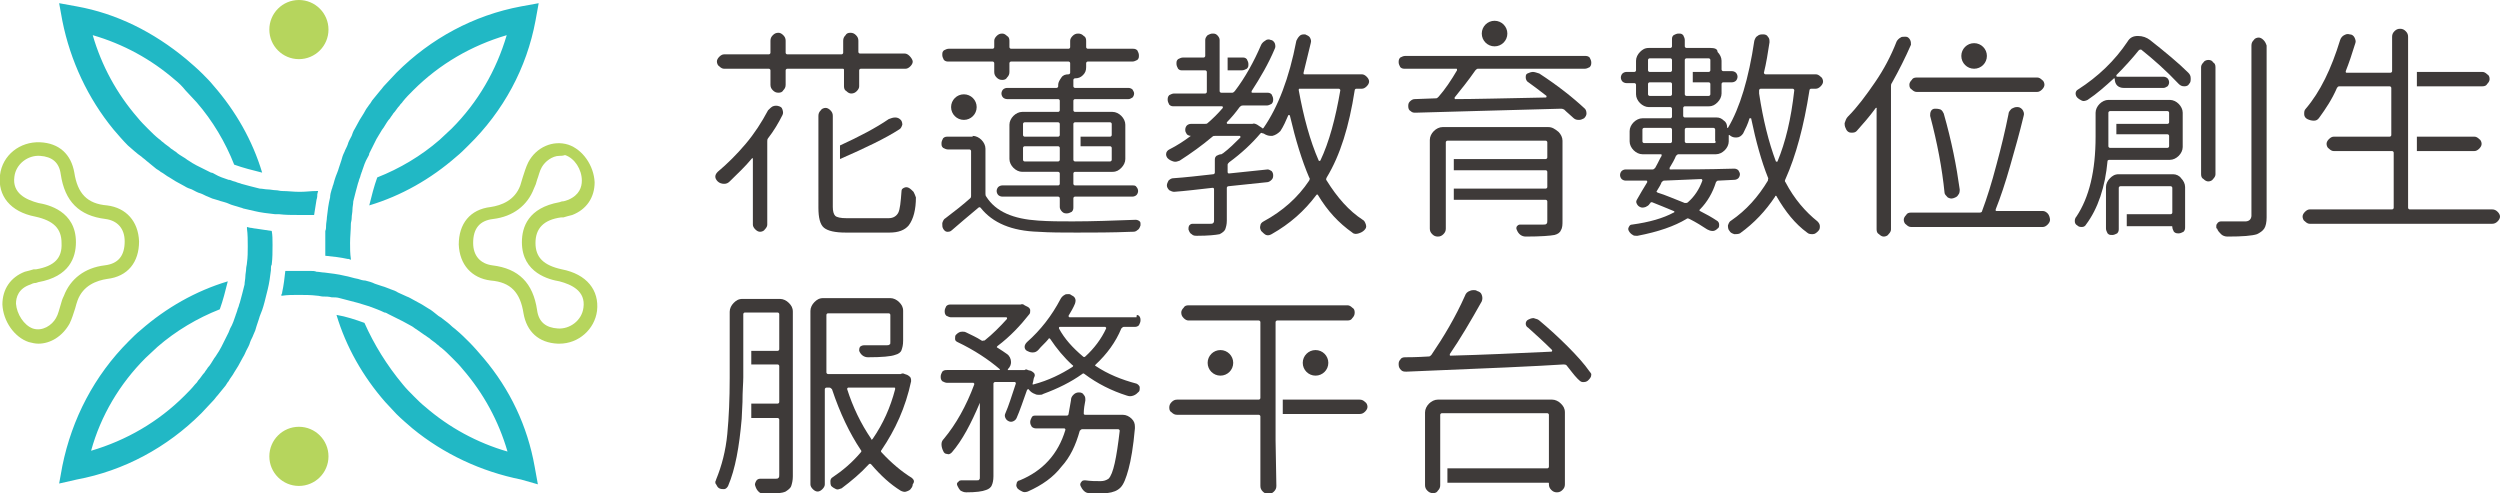 <?xml version="1.0" encoding="utf-8"?>
<!-- Generator: Adobe Illustrator 23.0.1, SVG Export Plug-In . SVG Version: 6.00 Build 0)  -->
<svg version="1.1" id="圖層_1" xmlns="http://www.w3.org/2000/svg" xmlns:xlink="http://www.w3.org/1999/xlink" x="0px" y="0px"
	 viewBox="0 0 312.8 61.7" style="enable-background:new 0 0 312.8 61.7;" xml:space="preserve">
<style type="text/css">
	.st0{fill:#FFFFFF;}
	.st1{fill:#3E3A39;}
	.st2{fill:none;stroke:#000000;stroke-width:3.044;stroke-miterlimit:10;}
	.st3{fill:#21B8C5;}
	.st4{fill:#B6D55D;}
	.st5{fill:#E5A960;}
	.st6{clip-path:url(#SVGID_2_);}
	.st7{clip-path:url(#SVGID_3_);}
	.st8{fill:#E6D505;}
	.st9{fill:#8DC43D;}
	.st10{fill:#FBFBEA;}
	.st11{fill:#8CC33D;}
	.st12{fill:#7EBF3C;}
	.st13{fill:#DAD009;}
	.st14{fill:#FFEE2E;}
	.st15{fill:#009F41;}
	.st16{fill:#29AC3B;}
	.st17{fill:#6EBA3C;}
	.st18{fill:#2CAD3B;}
	.st19{fill:#00774A;}
	.st20{fill:#36AE3B;}
	.st21{fill:#28AC3B;}
	.st22{fill:#DFD208;}
	.st23{fill:#32AD3B;}
	.st24{fill:#DBD108;}
	.st25{fill:#45B13B;}
	.st26{fill:#CFCD0A;}
	.st27{fill:#84C13C;}
	.st28{fill:#65B73B;}
	.st29{fill:#00A041;}
	.st30{fill:#35AE3B;}
	.st31{fill:#2FAD3B;}
	.st32{fill:#40B03B;}
	.st33{fill:#CCCB0A;}
	.st34{fill:#D9D009;}
	.st35{fill:#C4C80C;}
	.st36{fill:#E6D506;}
	.st37{fill:#C1C70E;}
	.st38{fill:#566667;}
	.st39{fill:#FBFBE9;}
	.st40{fill:#F08A58;}
	.st41{fill:#1FAB3C;}
	.st42{fill:#7FBF3C;}
	.st43{fill:#2C893A;}
	.st44{fill:#7BBE3C;}
	.st45{fill:#7ABE3C;}
	.st46{fill:#E1D308;}
	.st47{fill:#85C13D;}
	.st48{fill:#E3D307;}
	.st49{fill:#72BB3B;}
	.st50{fill:#30AD3B;}
	.st51{fill:#71BB3B;}
	.st52{clip-path:url(#SVGID_8_);}
	.st53{fill:#D7CF0A;}
	.st54{fill:#DED207;}
	.st55{fill:#72BB3C;}
	.st56{fill:#6BB93C;}
	.st57{fill:#2EAD3B;}
	.st58{fill:#7FBF3E;}
	.st59{fill:#D5CF07;}
	.st60{fill:#E7D505;}
	.st61{fill:#D5CE09;}
	.st62{fill:#BDC60D;}
	.st63{fill:#8BC33D;}
	.st64{clip-path:url(#SVGID_9_);}
	.st65{fill:#82C03D;}
	.st66{clip-path:url(#SVGID_11_);}
	.st67{fill:#F6BDC0;}
	.st68{fill:#008E43;}
	.st69{fill:#F08958;}
	.st70{fill:#FAFBE8;}
	.st71{fill:#BAD8C0;}
	.st72{fill:#FBFCEA;}
	.st73{fill:#009142;}
	.st74{fill:#FFFCDB;}
	.st75{fill:#72C6F0;}
	.st76{fill:#F6BEBB;}
	.st77{fill:#FFDA00;}
	.st78{fill:#00A040;}
	.st79{fill:#00A042;}
	.st80{fill:#F4BE00;}
	.st81{fill:#7F862A;}
	.st82{fill:#7F872A;}
	.st83{fill:#7F872B;}
	.st84{fill:#80872A;}
	.st85{fill:#F08C5A;}
	.st86{fill:#F08B5A;}
	.st87{fill:#F08B59;}
	.st88{fill:#F08C5B;}
	.st89{fill:#F18D5C;}
	.st90{fill:#00A043;}
	.st91{fill:#80872B;}
	.st92{fill:#00814C;}
	.st93{fill:#6BC8F2;}
	.st94{clip-path:url(#SVGID_12_);}
	.st95{clip-path:url(#SVGID_14_);}
	.st96{fill:#00A33E;}
	.st97{fill:#00AA7B;}
	.st98{fill:#EF8454;}
	.st99{fill:#FFFEEE;}
	.st100{fill:#FFEB27;}
	.st101{fill:#4F5F64;}
	.st102{fill:#FFD900;}
	.st103{fill:#F6BCB8;}
	.st104{opacity:0.74;clip-path:url(#SVGID_2_);}
	.st105{fill:#5F4942;}
	.st106{fill:#F6AC19;}
	.st107{fill:#E46006;}
	.st108{fill:none;stroke:#FFDA00;stroke-width:1.475;stroke-linecap:round;stroke-linejoin:round;stroke-miterlimit:10;}
	.st109{fill:none;stroke:#000000;stroke-width:2.301;stroke-miterlimit:10;}
	.st110{fill:none;stroke:#B6D55D;stroke-width:1.306;stroke-miterlimit:10;}
	.st111{fill:#00AA52;}
</style>
<g>
	<g>
		<g>
			<g>
				<g>
					<path class="st1" d="M142.5,39.5c0.2,0.2,0.2,0.4,0.2,0.6c0,0.2-0.1,0.4-0.2,0.6c-0.2,0.2-0.4,0.2-0.6,0.2h-1.3
						c-0.1,0-0.2,0.1-0.3,0.2c-0.7,1.7-1.8,3.2-3.2,4.5c-0.1,0.1-0.1,0.2,0,0.2c1.5,1,3.2,1.7,5.1,2.2c0.2,0.1,0.3,0.2,0.4,0.4
						c0,0.1,0,0.1,0,0.2c0,0.1,0,0.3-0.1,0.4c-0.2,0.2-0.4,0.4-0.7,0.5c-0.3,0.1-0.5,0.1-0.8,0c-1.9-0.6-3.7-1.5-5.3-2.7
						c-0.1-0.1-0.2-0.1-0.3,0c-1.4,1-3,1.8-4.9,2.5c-0.1,0.1-0.3,0.1-0.5,0.1c-0.2,0-0.3,0-0.5-0.1c-0.3-0.1-0.6-0.3-0.8-0.6
						c0,0,0,0-0.1,0c0,0,0,0-0.1,0.1c-0.5,1.4-0.9,2.6-1.3,3.5c-0.1,0.2-0.2,0.3-0.4,0.4c-0.2,0.1-0.4,0.1-0.6,0
						c-0.2-0.1-0.3-0.2-0.4-0.4s-0.1-0.4,0-0.6c0.4-0.9,0.8-2.2,1.3-3.7c0-0.1,0-0.1,0-0.1c0,0-0.1-0.1-0.1-0.1h-2.5
						c-0.1,0-0.2,0.1-0.2,0.2v11.6c0,0.5-0.1,0.9-0.2,1.1c-0.1,0.3-0.4,0.5-0.7,0.6c-0.5,0.2-1.3,0.3-2.5,0.3
						c-0.3,0-0.5-0.1-0.7-0.2c-0.2-0.2-0.3-0.4-0.4-0.6c-0.1-0.2-0.1-0.4,0.1-0.5c0.1-0.2,0.3-0.2,0.5-0.2c0.3,0,0.6,0,0.8,0
						c0.5,0,0.8,0,1,0c0.2,0,0.3,0,0.3-0.1c0.1,0,0.1-0.1,0.1-0.3v-9.3c0,0,0,0,0,0s0,0,0,0c-1.1,2.6-2.2,4.7-3.5,6.2
						c-0.2,0.2-0.4,0.3-0.6,0.2c-0.2,0-0.4-0.1-0.5-0.4c-0.1-0.2-0.2-0.5-0.2-0.8c0-0.3,0.1-0.5,0.3-0.7c1.5-1.8,2.8-4.1,3.8-6.8
						c0-0.1,0-0.1,0-0.1c0,0-0.1-0.1-0.1-0.1h-3.3c-0.2,0-0.4-0.1-0.6-0.2c-0.2-0.2-0.2-0.4-0.2-0.6c0-0.2,0.1-0.4,0.2-0.6
						c0.2-0.2,0.4-0.2,0.6-0.2h6.5c0,0,0.1,0,0.1,0s0-0.1,0-0.1c-1.4-1.2-3.2-2.4-5.3-3.4c-0.2-0.1-0.3-0.2-0.3-0.4
						c0-0.2,0-0.4,0.1-0.5c0.3-0.3,0.5-0.4,0.8-0.4c0.2,0,0.3,0,0.5,0.1c0.6,0.3,1.3,0.6,1.9,1c0.1,0.1,0.2,0,0.4,0
						c1-0.8,1.9-1.7,2.8-2.7c0,0,0,0,0-0.1c0,0,0-0.1-0.1-0.1H119c-0.2,0-0.4-0.1-0.6-0.2c-0.2-0.2-0.2-0.4-0.2-0.6
						c0-0.2,0.1-0.4,0.2-0.6c0.2-0.2,0.4-0.2,0.6-0.2h8.6c0,0,0.1,0,0.1,0c0.2-0.1,0.4,0,0.5,0.1l0.4,0.2c0.2,0.1,0.3,0.3,0.3,0.4
						c0,0.2,0,0.4-0.1,0.5c-1.1,1.4-2.4,2.8-4,4c-0.1,0.1-0.1,0.2,0,0.2c0.5,0.3,0.9,0.6,1.2,0.8c0.3,0.2,0.5,0.6,0.5,1
						c0,0.3-0.1,0.6-0.4,0.9c0,0,0,0,0,0.1c0,0,0,0,0,0h2c0,0,0,0,0.1,0c0.1-0.1,0.3-0.1,0.4,0l0.4,0.1c0.2,0.1,0.3,0.2,0.4,0.3
						c0.1,0.2,0.1,0.3,0,0.5c-0.1,0.2-0.1,0.5-0.2,0.8c0,0,0,0.1,0,0.1s0.1,0,0.1,0c1.9-0.5,3.5-1.3,4.9-2.2c0.1-0.1,0.1-0.2,0-0.2
						c-1.1-1-2-2.1-2.8-3.3c-0.1-0.1-0.2-0.1-0.2,0c-0.4,0.5-0.9,0.9-1.3,1.4c-0.2,0.2-0.4,0.3-0.7,0.3c-0.3,0-0.5-0.1-0.7-0.2
						c-0.2-0.1-0.3-0.3-0.3-0.5c0-0.2,0.1-0.4,0.3-0.6c1.7-1.5,3.1-3.3,4.2-5.4c0.1-0.2,0.3-0.4,0.5-0.5c0.1-0.1,0.3-0.1,0.5-0.1
						c0.1,0,0.2,0,0.3,0.1c0.2,0.1,0.4,0.2,0.5,0.4c0.1,0.2,0.1,0.4,0,0.7c-0.2,0.5-0.5,1-0.8,1.5c0,0,0,0.1,0,0.1s0.1,0.1,0.1,0.1
						h8.4C142.2,39.3,142.3,39.4,142.5,39.5z M135.6,51.7c0,0.1,0,0.2,0.2,0.2h4.7c0.4,0,0.8,0.2,1.1,0.5c0.3,0.3,0.4,0.6,0.4,1
						c0,0.1,0,0.1,0,0.2c-0.2,2.3-0.5,4-0.8,5.1c-0.3,1.1-0.6,1.9-1,2.3c-0.4,0.4-0.9,0.6-1.7,0.7c-0.3,0-0.7,0-1.1,0
						c-0.3,0-0.7,0-1.1,0c-0.3,0-0.5-0.1-0.7-0.3c-0.2-0.2-0.3-0.4-0.4-0.6c-0.1-0.2,0-0.4,0.1-0.5c0.1-0.2,0.3-0.2,0.5-0.2
						c0.7,0.1,1.3,0.1,1.9,0.1c0.4,0,0.7-0.1,1-0.3c0.6-0.6,1-2.6,1.4-6c0-0.1-0.1-0.2-0.2-0.2h-4.5c-0.1,0-0.2,0.1-0.3,0.2
						c-0.5,1.8-1.2,3.3-2.3,4.5c-1,1.3-2.4,2.3-4.2,3.1c-0.3,0.1-0.5,0.1-0.7,0c-0.2-0.1-0.4-0.2-0.6-0.4c-0.1-0.2-0.2-0.3-0.1-0.6
						c0-0.2,0.2-0.4,0.4-0.4c2.9-1.2,4.8-3.3,5.7-6.3c0-0.1,0-0.1,0-0.1c0,0-0.1-0.1-0.1-0.1h-3.6c-0.2,0-0.4-0.1-0.5-0.2
						c-0.1-0.2-0.2-0.3-0.2-0.6c0-0.2,0.1-0.4,0.2-0.6c0.1-0.2,0.3-0.2,0.5-0.2h3.9c0.1,0,0.2-0.1,0.2-0.2c0.1-0.5,0.2-1.1,0.3-1.7
						c0-0.3,0.1-0.5,0.3-0.7c0.2-0.2,0.4-0.3,0.7-0.3c0.3,0,0.5,0.1,0.6,0.3c0.2,0.2,0.2,0.4,0.2,0.7
						C135.7,50.6,135.6,51.2,135.6,51.7z M138.4,41.1c0-0.1,0-0.1,0-0.1c0,0-0.1-0.1-0.1-0.1h-5.7c0,0-0.1,0-0.1,0.1s0,0.1,0,0.1
						c0.7,1.3,1.7,2.4,3,3.5c0.1,0.1,0.2,0.1,0.3,0C136.9,43.6,137.8,42.4,138.4,41.1z"/>
				</g>
				<g>
					<g>
						<path class="st1" d="M97.6,37.4h-4.7c-0.5,0-0.8,0.2-1.1,0.5s-0.5,0.7-0.5,1.1v8.3c0,2.6-0.1,4.9-0.3,7
							c-0.2,2.1-0.7,4-1.4,5.7c0,0.1-0.1,0.2-0.1,0.3c0,0.1,0,0.2,0.1,0.3c0.1,0.2,0.2,0.4,0.4,0.5c0.2,0.1,0.4,0.1,0.6,0.1
							c0.2,0,0.4-0.2,0.5-0.4c0.9-2.1,1.4-4.9,1.7-8.4c0-0.1,0.1-2.1,0.1-2.1c0-1.4,0.1-2.4,0.1-3.1v-1.5v-2.1v-0.8v-3.5
							c0-0.1,0.1-0.2,0.2-0.2h4.1c0.1,0,0.2,0.1,0.2,0.2v4.4c0,0.1-0.1,0.2-0.2,0.2h-3.3v1.7h3.3c0.1,0,0.2,0.1,0.2,0.2v4.5
							c0,0.1-0.1,0.2-0.2,0.2h-3.3v1.8h3.3c0.1,0,0.2,0.1,0.2,0.2v6.9c0,0.2,0,0.3-0.1,0.4c-0.1,0.1-0.2,0.1-0.4,0.1
							c-1.3,0-1.9,0-1.9,0c-0.2,0-0.4,0.1-0.5,0.3c-0.1,0.2-0.2,0.4-0.1,0.6c0.1,0.3,0.2,0.5,0.4,0.7c0.2,0.2,0.4,0.3,0.7,0.3
							c1.4,0,2.3-0.1,2.7-0.3c0.3-0.2,0.6-0.4,0.7-0.7c0.1-0.3,0.2-0.7,0.2-1.2V39c0-0.5-0.2-0.8-0.5-1.1S98,37.4,97.6,37.4z"/>
					</g>
					<g>
						<path class="st1" d="M114.1,59.8c-1.3-0.8-2.6-1.9-3.8-3.2c-0.1-0.1-0.1-0.2,0-0.3c1.7-2.5,3-5.3,3.7-8.6c0-0.2,0-0.3-0.1-0.5
							c-0.1-0.1-0.2-0.2-0.4-0.3l-0.3-0.1c-0.2-0.1-0.3-0.1-0.5,0c0,0-0.1,0-0.1,0h-9c-0.1,0-0.2-0.1-0.2-0.2v-7.2
							c0-0.1,0.1-0.2,0.2-0.2h7.6c0.1,0,0.2,0.1,0.2,0.2v3.4c0,0.2,0,0.3-0.1,0.3c-0.1,0.1-0.2,0.1-0.4,0.1c-0.2,0-0.5,0-1,0
							c-0.5,0-1.1,0-1.8,0c-0.2,0-0.4,0.1-0.5,0.2c-0.1,0.2-0.1,0.3-0.1,0.5c0.2,0.5,0.6,0.8,1.1,0.8c1.7,0,2.9-0.1,3.4-0.3
							c0.4-0.1,0.7-0.3,0.8-0.6c0.1-0.3,0.2-0.6,0.2-1.2v-3.7c0-0.5-0.2-0.8-0.5-1.1c-0.3-0.3-0.7-0.5-1.1-0.5h-8.4
							c-0.5,0-0.8,0.2-1.1,0.5c-0.3,0.3-0.5,0.7-0.5,1.1v21.7c0,0.2,0.1,0.4,0.3,0.6c0.2,0.2,0.4,0.3,0.6,0.3c0.2,0,0.4-0.1,0.6-0.3
							c0.2-0.2,0.3-0.4,0.3-0.6V48.7c0-0.1,0.1-0.2,0.2-0.2h0.4c0.1,0,0.2,0.1,0.3,0.2c1,3,2.2,5.5,3.6,7.6c0.1,0.1,0.1,0.2,0,0.3
							c-1.1,1.3-2.3,2.3-3.5,3.1c-0.2,0.1-0.3,0.3-0.3,0.5c0,0.2,0,0.4,0.1,0.6c0.2,0.2,0.4,0.3,0.6,0.4c0.2,0.1,0.4,0,0.7-0.1
							c1.2-0.9,2.4-1.9,3.4-3c0.1-0.1,0.2-0.1,0.3,0c1.2,1.4,2.4,2.5,3.7,3.3c0.2,0.1,0.5,0.2,0.7,0.1c0.3-0.1,0.5-0.2,0.6-0.4
							c0.1-0.1,0.2-0.3,0.2-0.5C114.5,60.2,114.3,60,114.1,59.8z M109.2,54.9c0,0-0.1,0.1-0.1,0.1c-0.1,0-0.1,0-0.1-0.1
							c-1.3-1.9-2.3-4-3-6.2c0-0.1,0-0.1,0-0.1c0,0,0.1-0.1,0.1-0.1h5.8c0.1,0,0.1,0,0.1,0.1c0,0,0,0.1,0,0.1
							C111.4,51,110.5,53,109.2,54.9z"/>
					</g>
				</g>
				<g>
					<path class="st1" d="M159.6,55.1V44.8h0v-4.5c0-0.1,0.1-0.2,0.2-0.2h8.8c0.3,0,0.5-0.1,0.6-0.3c0.2-0.2,0.3-0.4,0.3-0.7
						c0-0.3-0.1-0.5-0.3-0.6c-0.2-0.2-0.4-0.3-0.6-0.3h-19.9c-0.3,0-0.5,0.1-0.6,0.3c-0.2,0.2-0.3,0.4-0.3,0.6
						c0,0.3,0.1,0.5,0.3,0.7c0.2,0.2,0.4,0.3,0.6,0.3h8.8c0.1,0,0.2,0.1,0.2,0.2v9.5c0,0.1-0.1,0.2-0.2,0.2h-10.2
						c-0.3,0-0.5,0.1-0.7,0.3c-0.2,0.2-0.3,0.4-0.3,0.7c0,0.3,0.1,0.5,0.3,0.6c0.2,0.2,0.4,0.3,0.7,0.3h10.2c0.1,0,0.2,0.1,0.2,0.2
						v8.7c0,0.3,0.1,0.5,0.3,0.7c0.2,0.2,0.4,0.3,0.7,0.3c0.3,0,0.5-0.1,0.7-0.3c0.2-0.2,0.3-0.4,0.3-0.7L159.6,55.1L159.6,55.1z"/>
				</g>
				<g>
					<path class="st1" d="M170.8,50.3c-0.2-0.2-0.4-0.3-0.7-0.3h-9.6v1.8h9.6c0.3,0,0.5-0.1,0.7-0.3c0.2-0.2,0.3-0.4,0.3-0.6
						C171.1,50.7,171,50.4,170.8,50.3z"/>
				</g>
				<g>
					<g>
						<path class="st1" d="M194.2,50h-14.3c-0.4,0-0.8,0.2-1.1,0.5c-0.3,0.3-0.5,0.7-0.5,1.1v9.1c0,0.3,0.1,0.5,0.3,0.7
							c0.2,0.2,0.4,0.3,0.7,0.3c0.3,0,0.5-0.1,0.6-0.3c0.2-0.2,0.3-0.4,0.3-0.7v-0.2v-2.1v-1.8v-4.7c0-0.1,0.1-0.2,0.2-0.2h13.2
							c0.1,0,0.2,0.1,0.2,0.2v6.5c0,0.1-0.1,0.2-0.2,0.2h-12.5v1.8h12.6c0.1,0,0.1,0,0.1,0.1v0.1c0,0.3,0.1,0.5,0.3,0.7
							c0.2,0.2,0.4,0.3,0.7,0.3s0.5-0.1,0.7-0.3c0.2-0.2,0.3-0.4,0.3-0.7v-9c0-0.5-0.2-0.8-0.5-1.1S194.6,50,194.2,50z"/>
					</g>
					<g>
						<path class="st1" d="M198.9,46.5c-0.7-1-1.6-2-2.8-3.2c-1.1-1.1-2.3-2.2-3.5-3.2c-0.2-0.2-0.5-0.2-0.7-0.3
							c-0.3,0-0.5,0.1-0.7,0.2c-0.2,0.1-0.3,0.3-0.3,0.5c0,0.2,0.1,0.4,0.3,0.5c1,0.9,2,1.8,3,2.8c0,0,0,0.1,0,0.1
							c0,0,0,0.1-0.1,0.1c-4.4,0.2-8.6,0.4-12.6,0.5c-0.1,0-0.1,0-0.1-0.1s0-0.1,0-0.1c1.3-1.9,2.6-4.1,4-6.6c0.1-0.3,0.1-0.5,0-0.8
							c-0.1-0.3-0.3-0.4-0.6-0.5c-0.1-0.1-0.3-0.1-0.4-0.1c-0.1,0-0.3,0-0.5,0.1c-0.3,0.1-0.5,0.3-0.6,0.6c-1.2,2.7-2.7,5.2-4.2,7.4
							c-0.1,0.1-0.2,0.2-0.3,0.2c-1.6,0.1-2.6,0.1-3,0.1c-0.3,0-0.5,0.1-0.6,0.3c-0.2,0.2-0.2,0.4-0.2,0.6c0,0.3,0.1,0.5,0.3,0.7
							c0.2,0.2,0.4,0.2,0.7,0.2c10-0.4,16.6-0.7,19.6-0.9c0.1,0,0.3,0,0.4,0.1c0.5,0.6,0.9,1.2,1.4,1.7c0.2,0.2,0.4,0.4,0.6,0.4
							c0.1,0,0.1,0,0.2,0c0.2,0,0.4-0.1,0.5-0.2c0.2-0.2,0.4-0.4,0.4-0.7c0-0.1,0-0.1,0-0.2C199.1,46.9,199.1,46.7,198.9,46.5z"/>
					</g>
				</g>
				<g>
					<circle class="st1" cx="152.7" cy="45.4" r="1.6"/>
				</g>
				<g>
					<circle class="st1" cx="164.6" cy="45.4" r="1.6"/>
				</g>
			</g>
			<g>
				<g>
					<path class="st1" d="M121.7,17c0.4,0,0.8,0.2,1.1,0.5c0.3,0.3,0.5,0.7,0.5,1.1v5.6c0,0.1,0,0.3,0.1,0.4c1.2,1.9,3.4,2.8,6.5,3
						c1.4,0.1,2.8,0.1,4.3,0.1c2.5,0,5.1-0.1,7.9-0.2c0.2,0,0.4,0.1,0.5,0.2c0.1,0.1,0.1,0.2,0.1,0.3c0,0.1,0,0.1,0,0.2
						c-0.1,0.3-0.2,0.5-0.4,0.6c-0.2,0.2-0.4,0.2-0.7,0.2c-2.5,0.1-4.8,0.1-6.9,0.1c-1.8,0-3.3,0-4.8-0.1c-3.3-0.1-5.7-1.1-7.2-3
						c-0.1-0.1-0.2-0.1-0.3,0c-1.3,1.1-2.4,2-3.3,2.8c-0.2,0.2-0.4,0.2-0.6,0.2c-0.2,0-0.4-0.2-0.5-0.4c-0.1-0.2-0.1-0.3-0.1-0.5
						c0-0.1,0-0.2,0-0.2c0.1-0.3,0.2-0.5,0.4-0.6c1.2-0.9,2.2-1.7,3.1-2.5c0.1-0.1,0.1-0.2,0.1-0.3v-5.6c0-0.1-0.1-0.2-0.2-0.2h-2.7
						c-0.2,0-0.4-0.1-0.6-0.2c-0.2-0.2-0.2-0.3-0.2-0.6c0-0.2,0.1-0.4,0.2-0.6c0.2-0.2,0.4-0.2,0.6-0.2H121.7z"/>
				</g>
				<g>
					<path class="st1" d="M105.6,8.8v2c0,0.3,0.1,0.5,0.3,0.6c0.2,0.2,0.4,0.3,0.6,0.3c0.3,0,0.5-0.1,0.7-0.3
						c0.2-0.2,0.3-0.4,0.3-0.6v-2c0-0.1,0.1-0.2,0.2-0.2h5.6c0.2,0,0.4-0.1,0.6-0.3c0.2-0.2,0.3-0.4,0.3-0.6S114,7.2,113.8,7
						c-0.2-0.2-0.4-0.3-0.6-0.3h-5.6c-0.1,0-0.2-0.1-0.2-0.2V5.1c0-0.3-0.1-0.5-0.3-0.7c-0.2-0.2-0.4-0.3-0.7-0.3
						c-0.3,0-0.5,0.1-0.6,0.3c-0.2,0.2-0.3,0.4-0.3,0.7v1.5c0,0.1-0.1,0.2-0.2,0.2h-6.8c-0.1,0-0.2-0.1-0.2-0.2V5.1
						c0-0.3-0.1-0.5-0.3-0.7c-0.2-0.2-0.4-0.3-0.6-0.3c-0.3,0-0.5,0.1-0.7,0.3c-0.2,0.2-0.3,0.4-0.3,0.7v1.5c0,0.1-0.1,0.2-0.2,0.2
						h-5.6c-0.2,0-0.4,0.1-0.6,0.3c-0.2,0.2-0.3,0.4-0.3,0.6s0.1,0.5,0.3,0.6c0.2,0.2,0.4,0.3,0.6,0.3h5.6c0.1,0,0.2,0.1,0.2,0.2
						v1.8c0,0.3,0.1,0.5,0.3,0.7c0.2,0.2,0.4,0.3,0.7,0.3c0.3,0,0.5-0.1,0.6-0.3c0.2-0.2,0.3-0.4,0.3-0.7V8.8c0-0.1,0.1-0.2,0.2-0.2
						h6.8C105.6,8.6,105.6,8.6,105.6,8.8z"/>
				</g>
				<g>
					<path class="st1" d="M97.5,13.3c-0.3-0.1-0.5-0.1-0.8,0c-0.2,0.1-0.4,0.3-0.6,0.5c-0.8,1.5-1.7,2.9-2.8,4.2
						c-1.1,1.3-2.3,2.5-3.5,3.5c-0.2,0.2-0.3,0.4-0.3,0.6c0,0.2,0.1,0.4,0.3,0.6c0.2,0.2,0.5,0.3,0.8,0.3c0.3,0,0.5-0.1,0.7-0.3
						c0.9-0.9,1.9-1.8,2.8-2.9c0,0,0.1,0,0.1,0c0,0,0,0,0,0.1v8.2c0,0.2,0.1,0.4,0.3,0.6c0.2,0.2,0.4,0.3,0.6,0.3s0.5-0.1,0.6-0.3
						c0.2-0.2,0.3-0.4,0.3-0.6V17.7c0-0.1,0-0.3,0.1-0.4c0.7-0.9,1.3-1.9,1.8-2.9c0.1-0.2,0.1-0.4,0-0.7S97.7,13.4,97.5,13.3z"/>
				</g>
				<g>
					<path class="st1" d="M112.5,16.2c0.2-0.1,0.3-0.3,0.4-0.6c0-0.3-0.1-0.5-0.2-0.6c-0.2-0.2-0.4-0.3-0.7-0.3
						c-0.3,0-0.5,0.1-0.8,0.2c-1.6,1.1-3.7,2.2-6.1,3.3v1.7C108.3,18.5,110.8,17.3,112.5,16.2z"/>
				</g>
				<g>
					<path class="st1" d="M114.3,24c-0.2-0.2-0.4-0.4-0.6-0.5c-0.2-0.1-0.4-0.1-0.6,0c-0.2,0.1-0.3,0.2-0.3,0.4
						c-0.1,1.4-0.2,2.3-0.4,2.7c-0.2,0.4-0.6,0.7-1.2,0.7h-5.3c-0.7,0-1.2-0.1-1.4-0.3c-0.2-0.2-0.3-0.6-0.3-1.1v-3.7v-1.8v-2.1
						v-2.9v-0.9c0-0.3-0.1-0.5-0.3-0.7c-0.2-0.2-0.4-0.3-0.6-0.3c-0.2,0-0.5,0.1-0.6,0.3c-0.2,0.2-0.3,0.4-0.3,0.7V26
						c0,1.2,0.2,2.1,0.7,2.5c0.5,0.4,1.4,0.6,2.7,0.6h5.5c1.1,0,1.9-0.3,2.4-0.9c0.6-0.8,0.9-2,0.9-3.5
						C114.5,24.4,114.4,24.2,114.3,24z"/>
				</g>
				<g>
					<path class="st1" d="M141.7,23.2h-7.2c-0.1,0-0.2-0.1-0.2-0.2v-1.3c0-0.1,0.1-0.2,0.2-0.2h4.7c0.5,0,0.8-0.2,1.1-0.5
						c0.3-0.3,0.5-0.7,0.5-1.1v-4.3c0-0.4-0.2-0.8-0.5-1.1c-0.3-0.3-0.7-0.5-1.1-0.5h-4.7c-0.1,0-0.2-0.1-0.2-0.2v-1.2
						c0-0.1,0.1-0.2,0.2-0.2h6.7c0.2,0,0.3-0.1,0.5-0.2c0.1-0.1,0.2-0.3,0.2-0.5c0-0.2-0.1-0.3-0.2-0.5c-0.1-0.1-0.3-0.2-0.5-0.2
						h-6.7c-0.1,0-0.2-0.1-0.2-0.2V10c0-0.1,0.1-0.2,0.2-0.2c0.4,0,0.7-0.1,1-0.4s0.4-0.6,0.4-1V7.9c0-0.1,0.1-0.2,0.2-0.2h5.6
						c0.2,0,0.4-0.1,0.6-0.2c0.2-0.2,0.2-0.3,0.2-0.6c0-0.2-0.1-0.4-0.2-0.6c-0.2-0.2-0.4-0.2-0.6-0.2h-5.6c-0.1,0-0.2-0.1-0.2-0.2
						V5.1c0-0.3-0.1-0.5-0.3-0.6c-0.2-0.2-0.4-0.3-0.7-0.3s-0.5,0.1-0.7,0.3c-0.2,0.2-0.3,0.4-0.3,0.6v0.8c0,0.1-0.1,0.2-0.2,0.2
						h-7.2c-0.1,0-0.2-0.1-0.2-0.2V5.1c0-0.3-0.1-0.5-0.3-0.6c-0.2-0.2-0.4-0.3-0.6-0.3c-0.3,0-0.5,0.1-0.7,0.3
						c-0.2,0.2-0.3,0.4-0.3,0.6v0.8c0,0.1-0.1,0.2-0.2,0.2h-5.5c-0.2,0-0.4,0.1-0.6,0.2c-0.2,0.2-0.2,0.3-0.2,0.6
						c0,0.2,0.1,0.4,0.2,0.6c0.2,0.2,0.4,0.2,0.6,0.2h5.5c0.1,0,0.2,0.1,0.2,0.2v1.1c0,0.3,0.1,0.5,0.3,0.7c0.2,0.2,0.4,0.3,0.7,0.3
						c0.3,0,0.5-0.1,0.6-0.3c0.2-0.2,0.3-0.4,0.3-0.7V7.9c0-0.1,0.1-0.2,0.2-0.2h7.2c0.1,0,0.2,0.1,0.2,0.2v1.2
						c0,0.1-0.1,0.2-0.2,0.2c-0.4,0-0.7,0.1-0.9,0.4s-0.4,0.6-0.4,0.9v0.2c0,0.1-0.1,0.2-0.2,0.2H126c-0.2,0-0.4,0.1-0.5,0.2
						c-0.1,0.1-0.2,0.3-0.2,0.5c0,0.2,0.1,0.4,0.2,0.5c0.1,0.1,0.3,0.2,0.5,0.2h6.4c0.1,0,0.2,0.1,0.2,0.2v1.2
						c0,0.1-0.1,0.2-0.2,0.2h-4.5c-0.4,0-0.8,0.2-1.1,0.5s-0.5,0.7-0.5,1.1v4.3c0,0.4,0.2,0.8,0.5,1.1c0.3,0.3,0.7,0.5,1.1,0.5h4.5
						c0.1,0,0.2,0.1,0.2,0.2V23c0,0.1-0.1,0.2-0.2,0.2h-7c-0.2,0-0.4,0.1-0.5,0.2c-0.1,0.1-0.2,0.3-0.2,0.5s0.1,0.4,0.2,0.5
						c0.1,0.1,0.3,0.2,0.5,0.2h7c0.1,0,0.2,0.1,0.2,0.2v1.1c0,0.2,0.1,0.4,0.3,0.6c0.2,0.2,0.4,0.2,0.6,0.2s0.4-0.1,0.6-0.2
						c0.2-0.2,0.2-0.4,0.2-0.6v-1.1c0-0.1,0.1-0.2,0.2-0.2h7.2c0.2,0,0.4-0.1,0.5-0.2c0.1-0.1,0.2-0.3,0.2-0.5s-0.1-0.4-0.2-0.5
						C142.1,23.2,141.9,23.2,141.7,23.2z M134.3,19.6v-1v-1.7v-1v-0.4c0-0.1,0.1-0.2,0.2-0.2h4.4c0.1,0,0.2,0.1,0.2,0.2v1.4
						c0,0.1-0.1,0.2-0.2,0.2h-3.7v1.2h3.7c0.1,0,0.2,0.1,0.2,0.2V20c0,0.1-0.1,0.2-0.2,0.2h-4.4c-0.1,0-0.2-0.1-0.2-0.2V19.6z
						 M132.6,20c0,0.1-0.1,0.2-0.2,0.2h-4.2c-0.1,0-0.2-0.1-0.2-0.2v-1.5c0-0.1,0.1-0.2,0.2-0.2h4.2c0.1,0,0.2,0.1,0.2,0.2V20z
						 M132.6,16.9c0,0.1-0.1,0.2-0.2,0.2h-4.2c-0.1,0-0.2-0.1-0.2-0.2v-1.4c0-0.1,0.1-0.2,0.2-0.2h4.2c0.1,0,0.2,0.1,0.2,0.2V16.9z"
						/>
				</g>
				<g>
					<g>
						<path class="st1" d="M153.6,8.8h1.8c0.2,0,0.4-0.1,0.6-0.2c0.2-0.2,0.2-0.3,0.2-0.6c0-0.2-0.1-0.4-0.2-0.6
							c-0.2-0.2-0.3-0.2-0.6-0.2h-1.8V8.8z"/>
					</g>
					<g>
						<path class="st1" d="M169.5,11.3c0-0.1,0.1-0.2,0.2-0.2h0.7c0.2,0,0.4-0.1,0.6-0.3c0.2-0.2,0.3-0.4,0.3-0.6
							c0-0.2-0.1-0.4-0.3-0.6c-0.2-0.2-0.4-0.3-0.6-0.3h-7.2c0,0-0.1,0-0.1-0.1c0,0,0-0.1,0-0.1c0.3-1.2,0.6-2.5,0.9-3.7
							c0.1-0.3,0-0.5-0.1-0.7c-0.1-0.2-0.4-0.3-0.6-0.4c-0.3,0-0.5,0-0.7,0.2c-0.2,0.2-0.3,0.4-0.4,0.6c-0.9,4.7-2.3,8.3-4.1,10.9
							c-0.1,0.1-0.1,0.1-0.2,0l-0.6-0.4c-0.2-0.1-0.4-0.2-0.6-0.1c0,0-0.1,0-0.1,0h-3c0,0-0.1,0-0.1-0.1c0,0,0-0.1,0-0.1
							c0.5-0.5,1.1-1.2,1.6-1.9c0.1-0.1,0.2-0.2,0.4-0.2h3c0.2,0,0.4-0.1,0.6-0.2c0.2-0.2,0.2-0.4,0.2-0.6c0-0.2-0.1-0.4-0.2-0.6
							c-0.2-0.2-0.4-0.2-0.6-0.2h-1.8c-0.1,0-0.1,0-0.1-0.1c0,0,0-0.1,0-0.1c1.1-1.7,2.1-3.4,2.9-5.3c0.1-0.2,0.1-0.4,0-0.7
							c-0.1-0.2-0.3-0.4-0.5-0.4c-0.2-0.1-0.5-0.1-0.7,0.1c-0.2,0.1-0.4,0.3-0.5,0.5c-0.9,2.1-2,4.1-3.3,5.8
							c-0.1,0.1-0.2,0.2-0.3,0.2h-1.4c-0.1,0-0.2-0.1-0.2-0.2V9c0,0,0,0,0,0V7c0,0,0,0,0,0V5c0-0.2-0.1-0.4-0.3-0.6
							c-0.2-0.2-0.4-0.2-0.6-0.2c-0.2,0-0.4,0.1-0.6,0.2c-0.2,0.2-0.3,0.4-0.3,0.6v2c0,0.1-0.1,0.2-0.2,0.2H148
							c-0.2,0-0.4,0.1-0.6,0.2c-0.2,0.2-0.2,0.3-0.2,0.6c0,0.2,0.1,0.4,0.2,0.6c0.2,0.2,0.3,0.2,0.6,0.2h2.8c0.1,0,0.2,0.1,0.2,0.2
							v2.5c0,0.1-0.1,0.2-0.2,0.2h-3.9c-0.2,0-0.4,0.1-0.6,0.2c-0.2,0.2-0.2,0.4-0.2,0.6c0,0.2,0.1,0.4,0.2,0.6
							c0.2,0.2,0.4,0.2,0.6,0.2h6c0,0,0.1,0,0.1,0.1c0,0,0,0.1,0,0.1c-0.6,0.7-1.2,1.3-1.9,1.9c-0.1,0.1-0.2,0.1-0.4,0.1H149
							c-0.2,0-0.4,0.1-0.5,0.2c-0.1,0.1-0.2,0.3-0.2,0.5v0.1c0,0.2,0.1,0.3,0.2,0.5c0.1,0.1,0.3,0.2,0.5,0.2c0,0,0,0,0,0
							c0,0,0,0,0,0c-0.8,0.6-1.7,1.2-2.7,1.7c-0.2,0.1-0.4,0.3-0.4,0.6c0,0.2,0.1,0.4,0.2,0.5c0.2,0.2,0.4,0.3,0.7,0.4
							c0.3,0.1,0.5,0,0.8-0.1c1.4-0.9,2.8-1.9,4.1-3c0.1-0.1,0.2-0.1,0.4-0.1h3c0,0,0.1,0,0.1,0.1c0,0,0,0.1,0,0.1
							c-0.7,0.7-1.4,1.4-2.2,2c-0.1,0-0.1,0.1-0.2,0.1c-0.2,0-0.4,0.1-0.6,0.2c-0.2,0.2-0.2,0.3-0.2,0.6v1.5c0,0.1-0.1,0.2-0.2,0.2
							c-1.8,0.2-3.5,0.4-5,0.5c-0.2,0-0.4,0.1-0.6,0.3c-0.1,0.2-0.2,0.4-0.2,0.6c0,0.2,0.1,0.4,0.3,0.6c0.2,0.1,0.4,0.2,0.6,0.2
							c1.4-0.1,3-0.3,4.8-0.5c0.1,0,0.2,0,0.2,0.2v3.9c0,0.1,0,0.2-0.1,0.3c-0.1,0.1-0.2,0.1-0.4,0.1c-0.2,0-0.5,0-1.1,0
							c-0.3,0-0.7,0-1.1,0c-0.2,0-0.3,0.1-0.4,0.2c-0.1,0.2-0.1,0.3-0.1,0.5c0.1,0.3,0.2,0.5,0.4,0.6c0.2,0.2,0.4,0.2,0.7,0.2
							c1.4,0,2.3-0.1,2.8-0.2c0.4-0.2,0.6-0.4,0.7-0.6c0.1-0.3,0.2-0.6,0.2-1.1v-4.1c0-0.1,0.1-0.2,0.2-0.2l4.8-0.5
							c0.2,0,0.4-0.1,0.6-0.3c0.2-0.2,0.2-0.4,0.2-0.6s-0.1-0.4-0.2-0.5c-0.2-0.1-0.3-0.2-0.5-0.2l-4.8,0.5c-0.1,0-0.2,0-0.2-0.2
							v-0.9c0-0.1,0.1-0.2,0.2-0.3c1.5-1.1,2.8-2.3,3.9-3.6c0.1-0.1,0.2-0.1,0.3,0c0,0,0,0,0.1,0c0.3,0.2,0.6,0.3,0.9,0.3
							c0.1,0,0.1,0,0.2,0c0.4-0.1,0.7-0.3,1-0.6c0.4-0.6,0.7-1.3,1-2c0,0,0,0,0.1,0c0,0,0.1,0,0.1,0.1c0.7,3,1.5,5.6,2.4,7.7
							c0.1,0.1,0.1,0.2,0,0.4c-1.4,2.1-3.3,3.8-5.7,5.1c-0.2,0.1-0.4,0.3-0.4,0.5c-0.1,0.3,0,0.5,0.1,0.7c0.2,0.2,0.4,0.4,0.6,0.5
							c0.3,0.1,0.5,0,0.7-0.1c2.3-1.3,4.1-2.9,5.6-4.9c0.1-0.1,0.1-0.1,0.2,0c1.2,2,2.6,3.5,4.3,4.7c0.2,0.2,0.5,0.2,0.8,0.1
							c0.3-0.1,0.5-0.2,0.7-0.4c0.2-0.2,0.3-0.4,0.2-0.7s-0.2-0.5-0.4-0.6c-1.7-1.1-3.2-2.8-4.5-4.9c-0.1-0.1-0.1-0.2,0-0.4
							C167.7,19.4,168.8,15.8,169.5,11.3z M165.2,20.1C165.1,20.1,165.1,20.2,165.2,20.1c-0.1,0.1-0.2,0-0.2,0
							c-1.1-2.5-1.9-5.5-2.5-8.8c0,0,0-0.1,0-0.1c0,0,0-0.1,0.1-0.1h4.9c0.1,0,0.2,0.1,0.2,0.2C167.1,14.8,166.3,17.8,165.2,20.1z"
							/>
					</g>
				</g>
				<g>
					<path class="st1" d="M226.4,11.3c0-0.1,0.1-0.2,0.2-0.2h0.6c0.2,0,0.4-0.1,0.6-0.3c0.2-0.2,0.3-0.4,0.3-0.6s-0.1-0.5-0.3-0.6
						c-0.2-0.2-0.4-0.3-0.6-0.3h-6.3c-0.1,0-0.2-0.1-0.2-0.2c0.3-1.2,0.5-2.5,0.7-3.8c0-0.3,0-0.5-0.2-0.7c-0.1-0.2-0.3-0.3-0.6-0.3
						c-0.2,0-0.5,0-0.7,0.2c-0.2,0.1-0.3,0.3-0.4,0.6c-0.7,4.7-1.8,8.4-3.3,10.9c0,0,0,0-0.1,0c0,0,0,0,0,0c0-0.4-0.1-0.7-0.4-0.9
						c-0.3-0.3-0.6-0.4-0.9-0.4h-4c-0.1,0-0.2-0.1-0.2-0.2v-1c0-0.1,0.1-0.2,0.2-0.2h3c0.5,0,0.8-0.2,1.1-0.5
						c0.3-0.3,0.5-0.7,0.5-1.1v-1.2c0-0.1,0.1-0.2,0.2-0.2h1.1c0.2,0,0.4-0.1,0.5-0.2c0.1-0.1,0.2-0.3,0.2-0.5
						c0-0.2-0.1-0.4-0.2-0.5c-0.1-0.1-0.3-0.2-0.5-0.2h-1.1c-0.1,0-0.2-0.1-0.2-0.2V7.6c0-0.4-0.2-0.8-0.5-1.1
						C214.9,6.1,214.5,6,214,6h-3c-0.1,0-0.2-0.1-0.2-0.2V5c0-0.2-0.1-0.4-0.2-0.6c-0.2-0.2-0.3-0.2-0.6-0.2c-0.2,0-0.4,0.1-0.6,0.2
						c-0.2,0.2-0.2,0.3-0.2,0.6v0.8c0,0.1-0.1,0.2-0.2,0.2h-2.7c-0.5,0-0.8,0.2-1.1,0.5c-0.3,0.3-0.5,0.7-0.5,1.1v1.2
						c0,0.1-0.1,0.2-0.2,0.2h-1c-0.2,0-0.4,0.1-0.5,0.2c-0.1,0.1-0.2,0.3-0.2,0.5c0,0.2,0.1,0.4,0.2,0.5c0.1,0.1,0.3,0.2,0.5,0.2h1
						c0.1,0,0.2,0.1,0.2,0.2v1.2c0,0.4,0.2,0.8,0.5,1.1c0.3,0.3,0.7,0.5,1.1,0.5h2.7c0.1,0,0.2,0.1,0.2,0.2v1c0,0.1-0.1,0.2-0.2,0.2
						h-3.5c-0.4,0-0.8,0.2-1.1,0.5c-0.3,0.3-0.5,0.7-0.5,1.1v1.3c0,0.4,0.2,0.8,0.5,1.1c0.3,0.3,0.7,0.5,1.1,0.5h2.3
						c0.1,0,0.1,0,0.1,0.1s0,0.1,0,0.1c-0.2,0.3-0.4,0.8-0.8,1.5c-0.1,0.1-0.2,0.2-0.3,0.2c-1,0-2.1,0-3.4,0c-0.2,0-0.4,0.1-0.5,0.2
						c-0.1,0.1-0.2,0.3-0.2,0.5c0,0.2,0.1,0.4,0.2,0.5c0.1,0.1,0.3,0.2,0.5,0.2l2.6,0c0,0,0.1,0,0.1,0.1c0,0,0,0.1,0,0.1
						c-0.5,0.8-0.9,1.5-1.3,2.2c-0.1,0.2-0.1,0.3,0,0.5c0.1,0.2,0.2,0.3,0.4,0.4c0.2,0.1,0.4,0.1,0.7,0c0.2-0.1,0.4-0.2,0.5-0.4
						l0.1-0.1c0-0.1,0.1-0.1,0.2-0.1c0.8,0.3,1.7,0.7,2.7,1.1c0,0,0.1,0,0.1,0.1c0,0,0,0.1-0.1,0.1c-1.3,0.7-3,1.2-5.2,1.5
						c-0.2,0-0.3,0.1-0.4,0.3c-0.1,0.2-0.1,0.3,0,0.5c0.1,0.2,0.3,0.4,0.5,0.5c0.1,0.1,0.3,0.1,0.4,0.1c0.1,0,0.1,0,0.2,0
						c2.6-0.5,4.6-1.2,6.1-2.1c0.1-0.1,0.2-0.1,0.4,0c0.8,0.4,1.6,0.9,2.2,1.3c0.2,0.1,0.4,0.2,0.7,0.2c0.2,0,0.4-0.1,0.6-0.3
						c0.2-0.1,0.2-0.3,0.2-0.5c0-0.2-0.1-0.4-0.3-0.5c-0.6-0.4-1.3-0.8-2.1-1.2c-0.1-0.1-0.1-0.1,0-0.2c0.9-0.9,1.6-2.1,2-3.4
						c0.1-0.1,0.1-0.2,0.3-0.2l2-0.1c0.2,0,0.4-0.1,0.5-0.2c0.1-0.1,0.2-0.3,0.2-0.5c0-0.2-0.1-0.3-0.2-0.5
						c-0.1-0.1-0.3-0.2-0.5-0.2c-3.5,0.1-6.2,0.1-8,0.1c-0.1,0-0.1,0-0.1-0.1c0,0,0-0.1,0-0.1c0.3-0.5,0.6-1,0.8-1.5
						c0.1-0.1,0.2-0.2,0.3-0.2h4.7c0.4,0,0.8-0.2,1.1-0.5c0.3-0.3,0.5-0.7,0.5-1.1V17c0,0,0-0.1,0-0.1c0,0,0.1,0,0.1,0
						c0.2,0.2,0.5,0.3,0.7,0.3c0.1,0,0.1,0,0.2,0c0.3,0,0.6-0.2,0.8-0.5c0.3-0.6,0.6-1.2,0.8-1.9c0,0,0,0,0.1,0s0,0,0.1,0
						c0.6,2.9,1.3,5.4,2.1,7.4c0.1,0.1,0,0.2,0,0.4c-1.2,2-2.7,3.7-4.6,5c-0.2,0.1-0.3,0.3-0.4,0.6c0,0.2,0,0.5,0.2,0.7
						c0.1,0.2,0.3,0.3,0.6,0.4c0.2,0,0.5,0,0.7-0.1c1.8-1.3,3.2-2.8,4.4-4.6c0-0.1,0-0.1,0.1-0.1c0,0,0.1,0,0.1,0.1
						c1.1,1.9,2.3,3.4,3.8,4.5c0.2,0.2,0.5,0.2,0.7,0.2c0.3,0,0.5-0.2,0.7-0.4c0.2-0.2,0.2-0.4,0.2-0.6c0-0.2-0.1-0.4-0.3-0.6
						c-1.5-1.2-2.9-2.8-4-4.9c-0.1-0.1-0.1-0.2,0-0.4C224.7,19.5,225.7,15.8,226.4,11.3z M210.8,11.6v-1.1V8.8v-1V7.5
						c0-0.1,0.1-0.2,0.2-0.2h2.8c0.1,0,0.2,0.1,0.2,0.2v1.3c0,0.1-0.1,0.2-0.2,0.2h-2v1.3h2c0.1,0,0.2,0.1,0.2,0.2v1.3
						c0,0.1-0.1,0.2-0.2,0.2H211c-0.1,0-0.2-0.1-0.2-0.2V11.6z M212.9,22.4C212.9,22.4,212.9,22.5,212.9,22.4
						c0.1,0.1,0.1,0.1,0.1,0.2c-0.4,1.1-1,2-1.8,2.7c-0.1,0.1-0.2,0.1-0.4,0.1c-1.3-0.5-2.4-1-3.4-1.3c-0.1-0.1-0.2-0.1-0.1-0.2
						c0.3-0.5,0.5-0.8,0.6-1.1c0.1-0.1,0.2-0.2,0.3-0.2L212.9,22.4z M209.2,17.7c0,0.1-0.1,0.2-0.2,0.2h-3.3c-0.1,0-0.2-0.1-0.2-0.2
						v-1.5c0-0.1,0.1-0.2,0.2-0.2h3.3c0.1,0,0.2,0.1,0.2,0.2V17.7z M209.2,11.8c0,0.1-0.1,0.2-0.2,0.2h-2.6c-0.1,0-0.2-0.1-0.2-0.2
						v-1.3c0-0.1,0.1-0.2,0.2-0.2h2.6c0.1,0,0.2,0.1,0.2,0.2V11.8z M209.2,8.8c0,0.1-0.1,0.2-0.2,0.2h-2.6c-0.1,0-0.2-0.1-0.2-0.2
						V7.5c0-0.1,0.1-0.2,0.2-0.2h2.6c0.1,0,0.2,0.1,0.2,0.2V8.8z M214.7,17.7c0,0.1-0.1,0.2-0.2,0.2H211c-0.1,0-0.2-0.1-0.2-0.2
						v-1.5c0-0.1,0.1-0.2,0.2-0.2h3.4c0.1,0,0.2,0.1,0.2,0.2V17.7z M222.4,20.2C222.4,20.2,222.4,20.2,222.4,20.2
						c-0.1,0.1-0.1,0-0.2,0c-0.9-2.4-1.6-5.2-2.1-8.5c0-0.1,0-0.2,0-0.4c0-0.1,0.1-0.2,0.2-0.2h4c0.1,0,0.2,0.1,0.2,0.2
						C224.1,14.9,223.4,17.8,222.4,20.2z"/>
				</g>
				<g>
					<g>
						<path class="st1" d="M263.9,20h7.6c0.4,0,0.8-0.2,1.1-0.5c0.3-0.3,0.5-0.7,0.5-1.1v-4.3c0-0.4-0.2-0.8-0.5-1.1
							c-0.3-0.3-0.7-0.5-1.1-0.5h-7.7c-0.4,0-0.8,0.2-1.1,0.5c-0.3,0.3-0.5,0.7-0.5,1.1v3c0,4.3-0.8,7.6-2.4,10
							c-0.1,0.1-0.2,0.3-0.2,0.5c0,0,0,0.1,0,0.1c0,0.2,0.1,0.4,0.3,0.5c0.2,0.2,0.4,0.2,0.6,0.2c0.2,0,0.4-0.1,0.5-0.3
							c1.5-2,2.4-4.7,2.7-8C263.7,20.1,263.8,20,263.9,20z M263.8,17.1L263.8,17.1v-1.7v-1v-0.3c0-0.1,0.1-0.2,0.2-0.2h7.2
							c0.1,0,0.2,0.1,0.2,0.2v1.2c0,0.1-0.1,0.2-0.2,0.2h-6.4v1.3h6.4c0.1,0,0.2,0.1,0.2,0.2v1.3c0,0.1-0.1,0.2-0.2,0.2H264
							c-0.1,0-0.2-0.1-0.2-0.2C263.8,18.1,263.8,17.7,263.8,17.1z"/>
					</g>
					<g>
						<path class="st1" d="M271.9,21.8h-6.8c-0.5,0-0.8,0.2-1.1,0.5c-0.3,0.3-0.5,0.7-0.5,1.1v5.2c0,0.2,0.1,0.4,0.2,0.6
							c0.2,0.2,0.3,0.2,0.6,0.2c0.2,0,0.4-0.1,0.6-0.2c0.2-0.2,0.2-0.4,0.2-0.6v-0.2v-1.8v-1.3v-1.8c0-0.1,0.1-0.2,0.2-0.2h6.3
							c0.1,0,0.2,0.1,0.2,0.2v3.1c0,0.1-0.1,0.2-0.2,0.2h-5.5v1.5h5.6c0.1,0,0.1,0,0.1,0.1v0c0,0.2,0.1,0.4,0.2,0.6
							c0.2,0.2,0.4,0.2,0.6,0.2s0.4-0.1,0.6-0.2c0.2-0.2,0.2-0.4,0.2-0.6v-5c0-0.4-0.2-0.8-0.5-1.1C272.7,22,272.3,21.8,271.9,21.8z
							"/>
					</g>
					<g>
						<path class="st1" d="M276.3,7.5c-0.2,0-0.5,0.1-0.6,0.3c-0.2,0.2-0.3,0.4-0.3,0.6v13.4c0,0.3,0.1,0.5,0.3,0.6
							c0.2,0.2,0.4,0.3,0.6,0.3c0.2,0,0.5-0.1,0.6-0.3c0.2-0.2,0.3-0.4,0.3-0.6V8.4c0-0.3-0.1-0.5-0.3-0.6
							C276.8,7.6,276.6,7.5,276.3,7.5z"/>
					</g>
					<g>
						<path class="st1" d="M269,5c-0.4-0.3-0.9-0.5-1.5-0.5s-1,0.2-1.3,0.7c-1.6,2.4-3.7,4.4-6.2,6c-0.2,0.1-0.3,0.3-0.3,0.5
							c0,0.2,0.1,0.4,0.2,0.5c0.2,0.2,0.4,0.3,0.6,0.4s0.5,0,0.7-0.1c1.2-0.8,2.2-1.7,3.3-2.7c0.1,0,0.1,0,0.1,0.1
							c0,0.3,0.1,0.6,0.3,0.8c0.2,0.2,0.5,0.3,0.8,0.3h5c0.2,0,0.3-0.1,0.5-0.2c0.1-0.1,0.2-0.3,0.2-0.5c0-0.2-0.1-0.4-0.2-0.5
							c-0.1-0.1-0.3-0.2-0.5-0.2h-5.8c0,0-0.1,0-0.1-0.1c0,0,0-0.1,0-0.1c1-1,2-2.1,2.8-3.1c0.1-0.1,0.2-0.1,0.3-0.1
							c1.5,1.2,3.1,2.6,4.7,4.3c0.2,0.2,0.4,0.3,0.7,0.3c0.3,0,0.5-0.1,0.6-0.3c0.2-0.2,0.2-0.4,0.2-0.7s-0.1-0.5-0.3-0.7
							C272.6,7.9,270.9,6.5,269,5z"/>
					</g>
					<g>
						<path class="st1" d="M283.2,5c-0.2-0.2-0.4-0.3-0.6-0.3c-0.2,0-0.5,0.1-0.6,0.3c-0.2,0.2-0.3,0.4-0.3,0.7V27
							c0,0.2-0.1,0.4-0.2,0.5c-0.1,0.1-0.3,0.2-0.5,0.2c-1.8,0-2.9,0-3.1,0c-0.2,0-0.4,0.1-0.5,0.3c-0.1,0.1-0.1,0.2-0.1,0.4
							c0,0.1,0,0.2,0.1,0.2c0.1,0.3,0.3,0.5,0.5,0.7c0.2,0.2,0.5,0.3,0.8,0.3h0c1.9,0,3.1-0.1,3.7-0.3c0.4-0.2,0.7-0.4,0.9-0.7
							c0.2-0.3,0.3-0.8,0.3-1.4V5.7C283.5,5.4,283.4,5.2,283.2,5z"/>
					</g>
				</g>
				<g>
					<g>
						<path class="st1" d="M312.5,26.5c-0.2-0.2-0.4-0.3-0.7-0.3h-10.3c-0.1,0-0.2-0.1-0.2-0.2v-6.9c0,0,0,0,0,0v-2.1c0,0,0,0,0,0
							V11c0,0,0,0,0,0V8.8c0,0,0,0,0,0V4.6c0-0.3-0.1-0.5-0.3-0.7c-0.2-0.2-0.4-0.3-0.7-0.3c-0.3,0-0.5,0.1-0.7,0.3
							c-0.2,0.2-0.3,0.4-0.3,0.7v4.3c0,0.1-0.1,0.2-0.2,0.2h-5.5c0,0-0.1,0-0.1-0.1c0,0,0-0.1,0-0.1c0.4-1,0.8-2.2,1.2-3.5
							c0.1-0.2,0-0.5-0.1-0.7c-0.1-0.2-0.3-0.4-0.6-0.4c-0.3-0.1-0.5,0-0.7,0.1c-0.2,0.1-0.4,0.3-0.5,0.6c-1.1,3.6-2.5,6.5-4.3,8.6
							c-0.2,0.2-0.2,0.4-0.2,0.7c0,0.3,0.2,0.5,0.4,0.6c0.2,0.1,0.5,0.2,0.8,0.2c0.3,0,0.5-0.1,0.7-0.4c0.8-1.1,1.6-2.3,2.2-3.7
							c0.1-0.1,0.1-0.2,0.3-0.2h6.3c0.1,0,0.2,0.1,0.2,0.2v5.9c0,0.1-0.1,0.2-0.2,0.2H292c-0.2,0-0.4,0.1-0.6,0.3
							c-0.2,0.2-0.3,0.4-0.3,0.6c0,0.2,0.1,0.5,0.3,0.6c0.2,0.2,0.4,0.3,0.6,0.3h7.3c0.1,0,0.2,0.1,0.2,0.2V26
							c0,0.1-0.1,0.2-0.2,0.2H289c-0.2,0-0.4,0.1-0.6,0.3c-0.2,0.2-0.3,0.4-0.3,0.6c0,0.2,0.1,0.5,0.3,0.6c0.2,0.2,0.4,0.3,0.6,0.3
							h22.8c0.3,0,0.5-0.1,0.7-0.3c0.2-0.2,0.3-0.4,0.3-0.6C312.8,26.9,312.7,26.7,312.5,26.5z"/>
					</g>
					<g>
						<path class="st1" d="M302.4,10.8h8.2c0.3,0,0.5-0.1,0.6-0.3c0.2-0.2,0.3-0.4,0.3-0.6c0-0.3-0.1-0.5-0.3-0.6
							C311,9.1,310.8,9,310.6,9h-8.2V10.8z"/>
					</g>
					<g>
						<path class="st1" d="M310.2,18.6c0.2-0.2,0.3-0.4,0.3-0.6c0-0.2-0.1-0.5-0.3-0.6c-0.2-0.2-0.4-0.3-0.6-0.3h-7.2v1.8h7.2
							C309.8,18.9,310,18.8,310.2,18.6z"/>
					</g>
				</g>
				<g>
					<g>
						<path class="st1" d="M193.7,15.9h-13.2c-0.4,0-0.8,0.2-1.1,0.5c-0.3,0.3-0.5,0.7-0.5,1.1v11.1c0,0.3,0.1,0.5,0.3,0.7
							c0.2,0.2,0.4,0.3,0.7,0.3c0.3,0,0.5-0.1,0.7-0.3c0.2-0.2,0.3-0.4,0.3-0.7v-2.5v-1v-1.8v-1.9v-1.8v-0.7v-1.1
							c0-0.1,0.1-0.2,0.2-0.2h12.3c0.1,0,0.2,0.1,0.2,0.2v1.9c0,0.1-0.1,0.2-0.2,0.2h-11.5v1.4h11.5c0.1,0,0.2,0.1,0.2,0.2v1.9
							c0,0.1-0.1,0.2-0.2,0.2h-11.5v1.4h11.5c0.1,0,0.2,0.1,0.2,0.2v2.4c0,0.2,0,0.3-0.1,0.4c-0.1,0.1-0.2,0.1-0.4,0.1
							c-0.2,0-0.6,0-1,0c-0.5,0-1.1,0-1.9,0c-0.2,0-0.3,0.1-0.4,0.2c-0.1,0.2-0.1,0.3,0,0.5c0.2,0.5,0.6,0.8,1.1,0.8
							c1.9,0,3.1-0.1,3.6-0.2c0.4-0.1,0.7-0.3,0.8-0.6c0.2-0.3,0.2-0.7,0.2-1.2v-10c0-0.4-0.2-0.8-0.5-1.1
							C194.5,16.1,194.2,15.9,193.7,15.9z"/>
					</g>
					<g>
						<path class="st1" d="M184.6,8.8c0.1-0.1,0.2-0.2,0.3-0.2h13.4c0.2,0,0.4-0.1,0.6-0.2c0.2-0.2,0.2-0.4,0.2-0.6
							c0-0.2-0.1-0.4-0.2-0.6C198.7,7,198.5,7,198.3,7h-10.2c0,0,0,0,0,0h-2.2c0,0,0,0,0,0h-10.1c-0.2,0-0.4,0.1-0.6,0.2
							c-0.2,0.2-0.2,0.4-0.2,0.6c0,0.2,0.1,0.4,0.2,0.6c0.2,0.2,0.4,0.2,0.6,0.2h6.4c0.1,0,0.1,0,0.1,0.1c0,0,0,0.1,0,0.1
							c-0.7,1.2-1.5,2.4-2.3,3.3c-0.1,0.1-0.2,0.2-0.3,0.2l-2.7,0.1c-0.2,0-0.4,0.1-0.6,0.3c-0.2,0.2-0.2,0.4-0.2,0.6
							c0,0.3,0.1,0.5,0.3,0.6c0.2,0.2,0.4,0.2,0.6,0.2c4.1-0.1,10.2-0.3,18.2-0.5c0.1,0,0.2,0,0.4,0.1c0.4,0.4,0.8,0.7,1.1,1
							c0.2,0.2,0.4,0.3,0.7,0.3c0,0,0.1,0,0.1,0c0.2,0,0.4-0.1,0.6-0.2c0.2-0.2,0.3-0.4,0.3-0.6c0-0.3-0.1-0.5-0.2-0.6
							c-1.5-1.4-3.4-2.9-5.7-4.4C192.3,9.1,192,9,191.8,9c-0.2,0-0.5,0.1-0.7,0.2c-0.2,0.1-0.2,0.3-0.2,0.5c0,0.2,0.1,0.4,0.2,0.5
							c0.7,0.5,1.5,1.1,2.4,1.8c0,0,0,0,0,0.1c0,0,0,0.1-0.1,0.1c-5.2,0.1-9,0.2-11.3,0.2c0,0-0.1,0-0.1-0.1s0-0.1,0-0.1
							C182.8,11.2,183.7,10.1,184.6,8.8z"/>
					</g>
				</g>
				<g>
					<circle class="st1" cx="120.6" cy="13.4" r="1.6"/>
				</g>
				<g>
					<circle class="st1" cx="187" cy="4.2" r="1.6"/>
				</g>
				<g>
					<g>
						<path class="st1" d="M239.2,11.2c0.2,0.2,0.4,0.3,0.6,0.3h15.1c0.2,0,0.4-0.1,0.6-0.3c0.2-0.2,0.3-0.4,0.3-0.6
							c0-0.2-0.1-0.5-0.3-0.6c-0.2-0.2-0.4-0.3-0.6-0.3h-6.6c0,0,0,0,0,0H246c0,0,0,0,0,0h-6.2c-0.3,0-0.5,0.1-0.6,0.3
							c-0.2,0.2-0.3,0.4-0.3,0.6C238.9,10.9,239,11.1,239.2,11.2z"/>
					</g>
					<g>
						<path class="st1" d="M242.1,13.6c-0.2,0-0.4,0.1-0.5,0.3c-0.1,0.2-0.1,0.4-0.1,0.6c0.9,3.4,1.5,6.6,1.8,9.6
							c0,0.2,0.2,0.4,0.4,0.6c0.2,0.1,0.4,0.2,0.7,0.1c0.3-0.1,0.5-0.2,0.6-0.4c0.2-0.2,0.2-0.5,0.2-0.7c-0.4-2.9-1-6-2-9.5
							c-0.1-0.2-0.2-0.4-0.4-0.5C242.5,13.6,242.3,13.6,242.1,13.6z"/>
					</g>
					<g>
						<path class="st1" d="M256.2,26.7c-0.2-0.2-0.4-0.3-0.6-0.3h-5.8c-0.1,0-0.1,0-0.1-0.1c0,0,0-0.1,0-0.1
							c0.6-1.5,1.2-3.3,1.8-5.4c0.6-2.1,1.2-4.2,1.7-6.3c0.1-0.3,0-0.5-0.1-0.7c-0.1-0.2-0.4-0.4-0.6-0.4c-0.1,0-0.1,0-0.2,0
							c-0.2,0-0.4,0.1-0.6,0.2c-0.2,0.2-0.4,0.4-0.4,0.7c-0.4,2-0.9,4.1-1.5,6.3c-0.6,2.3-1.2,4.2-1.8,5.8c0,0.1-0.1,0.2-0.3,0.2
							h-8.6c-0.3,0-0.5,0.1-0.6,0.3c-0.2,0.2-0.3,0.4-0.3,0.6s0.1,0.5,0.3,0.6c0.2,0.2,0.4,0.3,0.6,0.3h16.5c0.2,0,0.4-0.1,0.6-0.3
							c0.2-0.2,0.3-0.4,0.3-0.6S256.4,26.9,256.2,26.7z"/>
					</g>
					<g>
						<path class="st1" d="M239,5c-0.1-0.2-0.3-0.4-0.5-0.4c-0.1,0-0.2,0-0.3,0c-0.1,0-0.3,0-0.4,0.1c-0.2,0.1-0.4,0.3-0.5,0.5
							c-0.7,1.8-1.6,3.5-2.7,5.1c-1.1,1.6-2.2,3.1-3.4,4.3c-0.2,0.2-0.3,0.5-0.4,0.8c0,0.1,0,0.1,0,0.1c0,0.3,0.1,0.5,0.2,0.7
							c0.1,0.2,0.3,0.4,0.6,0.4c0.3,0,0.5,0,0.7-0.2c0.8-0.9,1.6-1.8,2.4-2.9c0,0,0,0,0.1,0s0,0,0,0.1v15.1c0,0.3,0.1,0.5,0.3,0.6
							c0.2,0.2,0.4,0.3,0.6,0.3c0.2,0,0.5-0.1,0.6-0.3c0.2-0.2,0.3-0.4,0.3-0.6V10.8c0-0.1,0-0.3,0.1-0.4c0.9-1.6,1.7-3.2,2.4-4.8
							C239.1,5.4,239.1,5.2,239,5z"/>
					</g>
				</g>
				<g>
					<circle class="st1" cx="247" cy="7" r="1.6"/>
				</g>
			</g>
		</g>
	</g>
	<g>
		<g>
		</g>
		<g>
		</g>
		<g>
		</g>
		<g>
		</g>
		<g>
			<g>
				<path class="st3" d="M50.4,48.1c0.4,0.5,0.9,1,1.4,1.5c0.5,0.5,0.9,0.9,1.4,1.3c3,2.6,6.5,4.5,10.3,5.6c-1.1-3.8-3-7.3-5.6-10.3
					c-0.4-0.5-0.8-0.9-1.3-1.4s-0.9-0.9-1.4-1.3c-0.2-0.1-0.3-0.3-0.5-0.4c-0.3-0.3-0.7-0.5-1-0.8c-0.2-0.1-0.4-0.3-0.6-0.4
					c-0.3-0.2-0.7-0.5-1-0.7c-0.2-0.1-0.4-0.3-0.6-0.4c-0.4-0.2-0.7-0.4-1.1-0.6c-0.2-0.1-0.4-0.2-0.6-0.3c-0.4-0.2-0.8-0.4-1.2-0.6
					c-0.2-0.1-0.3-0.2-0.5-0.2c-0.6-0.3-1.2-0.5-1.7-0.7c-0.1,0-0.2-0.1-0.3-0.1c-0.4-0.1-0.9-0.3-1.3-0.4c-0.8-0.2-1.5-0.4-2.3-0.6
					c-0.3-0.1-0.7-0.1-1-0.1c0,0,0,0,0,0c-0.4-0.1-0.7-0.1-1.1-0.1c-0.2,0-0.5-0.1-0.7-0.1c-0.8-0.1-1.6-0.1-2.4-0.1
					c-0.7,0-1.3,0-2,0.1c0,0,0,0-0.1,0c0-0.1,0-0.2,0.1-0.3c0,0,0-0.1,0-0.1c0.2-0.9,0.3-1.8,0.4-2.7c0.5,0,1,0,1.6,0l0,0
					c0.1,0,0.3,0,0.4,0c0.4,0,0.8,0,1.2,0c0.2,0,0.5,0,0.7,0.1c0.3,0,0.7,0.1,1,0.1c0.8,0.1,1.7,0.2,2.5,0.4
					c0.6,0.1,1.1,0.3,1.7,0.4c0.3,0.1,0.6,0.2,0.9,0.2c0.4,0.1,0.8,0.2,1.2,0.4c0.3,0.1,0.6,0.2,0.9,0.3c0.4,0.1,0.8,0.3,1.1,0.4
					c0.3,0.1,0.6,0.2,0.9,0.4c0.4,0.2,0.7,0.3,1.1,0.5c0.3,0.1,0.6,0.3,0.8,0.4c0.4,0.2,0.7,0.4,1.1,0.6c0.3,0.2,0.5,0.3,0.8,0.5
					c0.4,0.2,0.7,0.5,1.1,0.8c0.2,0.2,0.5,0.3,0.7,0.5c0.4,0.3,0.8,0.6,1.1,0.9c0.2,0.2,0.4,0.3,0.6,0.5c0.6,0.5,1.1,1,1.6,1.5
					c0.6,0.6,1.2,1.3,1.8,2c3.3,3.9,5.5,8.5,6.4,13.6l0.4,2.2L65.2,60c-5-1-9.7-3.2-13.6-6.4c-0.7-0.6-1.4-1.2-2-1.8
					c-0.5-0.5-0.9-1-1.4-1.5c-2.8-3.2-4.9-6.9-6.1-10.9c0,0,0,0,0,0c1.2,0.2,2.4,0.6,3.5,1C46.8,43.1,48.4,45.7,50.4,48.1z
					 M43.5,32.4c0,0,0.1,0,0.1,0c0.1,0,0.2,0.1,0.3,0.1c0,0,0,0,0-0.1c-0.1-0.7-0.1-1.3-0.1-2c0-0.8,0.1-1.6,0.1-2.4
					c0-0.2,0.1-0.4,0.1-0.7c0-0.4,0.1-0.7,0.1-1.1c0,0,0,0,0,0c0-0.3,0.1-0.7,0.1-1c0.2-0.8,0.4-1.6,0.6-2.3c0,0,0,0,0,0
					c0.1-0.2,0.1-0.4,0.2-0.6c0.1-0.2,0.1-0.4,0.2-0.6c0-0.1,0.1-0.2,0.1-0.3c0.2-0.6,0.4-1.2,0.7-1.7c0.1-0.2,0.2-0.3,0.2-0.5
					c0.2-0.4,0.4-0.8,0.6-1.2c0.1-0.2,0.2-0.4,0.3-0.6c0.2-0.3,0.4-0.7,0.6-1c0.1-0.2,0.3-0.4,0.4-0.6c0.2-0.3,0.4-0.7,0.7-1
					c0.1-0.2,0.3-0.4,0.4-0.6c0.3-0.3,0.5-0.7,0.8-1c0.1-0.2,0.3-0.3,0.4-0.5c0.4-0.5,0.8-0.9,1.3-1.4c3.3-3.3,7.3-5.6,11.7-6.9
					c-1.3,4.4-3.6,8.4-6.9,11.7c-0.5,0.5-1,0.9-1.5,1.4c-2.3,2-5,3.6-7.8,4.7c-0.4,1.1-0.7,2.3-1,3.5c0,0,0,0,0,0
					c4-1.2,7.7-3.3,10.9-6.1c0.5-0.4,1-0.9,1.5-1.4C63,13.9,65.9,8.5,67,2.6l0.4-2.2l-2.2,0.4c-5.9,1.1-11.3,4-15.6,8.3
					c-0.5,0.5-1,1.1-1.5,1.6c-0.2,0.2-0.3,0.4-0.5,0.6c-0.3,0.4-0.6,0.7-0.9,1.1c-0.2,0.2-0.3,0.5-0.5,0.7c-0.3,0.4-0.5,0.7-0.7,1.1
					c-0.2,0.3-0.3,0.5-0.5,0.8c-0.2,0.4-0.4,0.7-0.6,1.1c-0.2,0.3-0.3,0.6-0.4,0.9c-0.2,0.4-0.4,0.7-0.5,1.1
					c-0.1,0.3-0.3,0.6-0.4,0.9c-0.2,0.4-0.3,0.7-0.4,1.1c-0.1,0.3-0.2,0.6-0.3,0.9c-0.1,0.4-0.3,0.8-0.4,1.1c-0.1,0.3-0.2,0.6-0.3,1
					c-0.1,0.2-0.1,0.4-0.2,0.6c-0.1,0.3-0.2,0.7-0.2,1c-0.2,0.8-0.3,1.6-0.4,2.5c0,0.3-0.1,0.7-0.1,1c0,0.2,0,0.5-0.1,0.7
					c0,0.3,0,0.7,0,1c0,0.2,0,0.4,0,0.5c0,0.5,0,1.1,0,1.6C41.7,32.1,42.6,32.2,43.5,32.4z M17.7,19.6c0.2,0.2,0.4,0.3,0.6,0.5
					c0.4,0.3,0.7,0.6,1.1,0.9c0.2,0.2,0.5,0.3,0.7,0.5c0.4,0.2,0.7,0.5,1.1,0.7c0.3,0.2,0.5,0.3,0.8,0.5c0.4,0.2,0.7,0.4,1.1,0.6
					c0.3,0.2,0.6,0.3,0.9,0.4c0.4,0.2,0.7,0.4,1.1,0.5c0.3,0.1,0.6,0.3,0.9,0.4c0.4,0.2,0.7,0.3,1.1,0.4c0.3,0.1,0.6,0.2,1,0.3
					c0.4,0.1,0.7,0.3,1.1,0.4c0.3,0.1,0.7,0.2,1,0.3c0.1,0,0.2,0.1,0.3,0.1c0.4,0.1,0.9,0.2,1.3,0.3c0.8,0.2,1.7,0.3,2.6,0.4
					c0.2,0,0.3,0,0.5,0c0.8,0.1,1.6,0.1,2.5,0.1c0,0,0.1,0,0.1,0c0.6,0,1.2,0,1.8,0c0.1-0.6,0.2-1.3,0.3-1.9
					c0.1-0.3,0.1-0.5,0.1-0.7c0-0.1,0.1-0.3,0.1-0.4c-0.1,0-0.1,0-0.2,0c-0.7,0-1.3,0.1-2,0.1c-0.1,0-0.1,0-0.2,0
					c-0.7,0-1.4-0.1-2.1-0.1c-0.3,0-0.5-0.1-0.8-0.1c-0.3,0-0.7-0.1-1-0.1c0,0,0,0,0,0c-0.3,0-0.7-0.1-1-0.1
					c-0.8-0.2-1.6-0.4-2.3-0.6l0,0c-0.2-0.1-0.4-0.1-0.6-0.2c-0.2-0.1-0.4-0.1-0.6-0.2c-0.2-0.1-0.3-0.1-0.4-0.1
					c-0.6-0.2-1.2-0.4-1.7-0.7c-0.2-0.1-0.3-0.2-0.5-0.2c-0.4-0.2-0.8-0.4-1.2-0.6c-0.2-0.1-0.4-0.2-0.6-0.3c-0.4-0.2-0.7-0.4-1-0.6
					c-0.2-0.1-0.4-0.3-0.6-0.4c-0.3-0.2-0.7-0.4-1-0.7c-0.2-0.1-0.4-0.3-0.6-0.4c-0.3-0.3-0.7-0.5-1-0.8c-0.2-0.1-0.3-0.3-0.5-0.4
					c-0.5-0.4-0.9-0.8-1.4-1.3c-0.4-0.4-0.9-0.9-1.3-1.4c-2.6-3-4.5-6.5-5.6-10.3c3.8,1.1,7.3,3,10.3,5.6c0.5,0.4,0.9,0.8,1.3,1.3
					c0.5,0.5,0.9,1,1.4,1.5c2,2.3,3.6,5,4.7,7.8c1.1,0.4,2.3,0.7,3.5,1c0,0,0,0,0,0c-1.2-4-3.3-7.7-6.1-10.9c-0.4-0.5-0.9-1-1.4-1.5
					c-0.6-0.6-1.3-1.2-2-1.8C19.2,4,14.6,1.7,9.6,0.8L7.4,0.4l0.4,2.2c1,5,3.2,9.7,6.4,13.6c0.6,0.7,1.2,1.4,1.8,2
					C16.6,18.7,17.1,19.2,17.7,19.6z M9.6,60c5.9-1.1,11.3-4,15.6-8.3c0.5-0.5,1-1.1,1.5-1.6c0.2-0.2,0.3-0.4,0.5-0.6
					c0.3-0.4,0.6-0.7,0.9-1.1c0.2-0.2,0.3-0.5,0.5-0.7c0.2-0.4,0.5-0.7,0.7-1.1c0.2-0.3,0.3-0.5,0.5-0.8c0.2-0.4,0.4-0.7,0.6-1.1
					c0.2-0.3,0.3-0.6,0.4-0.8c0.2-0.4,0.4-0.7,0.5-1.1c0.1-0.3,0.3-0.6,0.4-0.9c0.2-0.4,0.3-0.7,0.4-1.1c0.1-0.3,0.2-0.6,0.3-0.9
					c0.1-0.4,0.3-0.8,0.4-1.1c0.1-0.3,0.2-0.6,0.3-1c0.1-0.5,0.3-1.1,0.4-1.6c0.2-0.8,0.3-1.6,0.4-2.4c0-0.1,0-0.1,0-0.2
					c0-0.2,0-0.3,0.1-0.5c0.1-0.8,0.1-1.6,0.1-2.4c0,0,0-0.1,0-0.1c0-0.6,0-1.2-0.1-1.7c-0.7-0.1-1.3-0.2-2-0.3
					c-0.2,0-0.5-0.1-0.7-0.1c-0.1,0-0.3-0.1-0.4-0.1c0,0.1,0,0.1,0,0.2c0.1,0.7,0.1,1.5,0.1,2.2c0,0.7,0,1.4-0.1,2.1
					c0,0.2-0.1,0.5-0.1,0.7c0,0.3-0.1,0.7-0.1,1c0,0,0,0,0,0c0,0.3-0.1,0.7-0.1,1c-0.2,0.8-0.4,1.6-0.6,2.3c0,0,0,0,0,0
					c-0.1,0.2-0.1,0.4-0.2,0.6c-0.1,0.2-0.1,0.4-0.2,0.6c0,0.1-0.1,0.2-0.1,0.3c-0.2,0.6-0.4,1.2-0.7,1.7c-0.1,0.2-0.1,0.3-0.2,0.5
					c-0.2,0.4-0.4,0.8-0.6,1.2c-0.1,0.2-0.2,0.4-0.3,0.6c-0.2,0.4-0.4,0.7-0.6,1c-0.1,0.2-0.3,0.4-0.4,0.6c-0.2,0.3-0.4,0.7-0.7,1
					c-0.1,0.2-0.3,0.4-0.4,0.6c-0.3,0.3-0.5,0.7-0.8,1c-0.1,0.2-0.2,0.3-0.4,0.5c-0.4,0.5-0.8,0.9-1.3,1.4
					c-3.3,3.3-7.3,5.6-11.7,6.9C12.6,52,15,48,18.2,44.8c0.5-0.5,1-0.9,1.5-1.4c2.3-2,5-3.6,7.8-4.7c0.4-1.1,0.7-2.3,1-3.5
					c0,0,0,0,0,0c-4,1.2-7.7,3.3-10.9,6.1c-0.5,0.4-1,0.9-1.5,1.4c-4.3,4.3-7.1,9.7-8.3,15.6l-0.4,2.2L9.6,60z"/>
			</g>
		</g>
		<g>
			<g>
				<circle class="st4" cx="37.4" cy="57.1" r="3.7"/>
			</g>
			<g>
				<circle class="st4" cx="37.4" cy="3.7" r="3.7"/>
			</g>
		</g>
		<g>
			<g>
				<path class="st4" d="M70,43c-0.1,0-0.2,0-0.2,0c-2.4-0.1-3.9-1.5-4.3-3.8c-0.4-2.6-1.6-3.9-4.1-4.1c-2.4-0.3-3.9-2-4-4.5
					c0-2.6,1.4-4.4,4-4.7c1.3-0.2,3-0.8,3.7-2.7c0.1-0.3,0.2-0.7,0.3-1c0.2-0.6,0.4-1.3,0.7-1.9c1-1.9,3.1-2.8,5-2.2l0,0
					c1.8,0.6,3.2,2.6,3.3,4.7c0,1.9-1,3.4-2.8,4.1c-0.4,0.1-0.8,0.2-1.1,0.3l-0.3,0C68,27.5,67,28.6,67,30.4c0,1.8,1,2.8,3.3,3.3
					c3.1,0.6,4.7,2.6,4.4,5.2C74.4,41.2,72.4,43,70,43z M70,19.5c-0.9,0-1.8,0.7-2.2,1.4c-0.3,0.5-0.4,1.1-0.6,1.6
					c-0.1,0.4-0.2,0.7-0.4,1.1c-0.8,2.1-2.6,3.5-5.1,3.8c-1.7,0.2-2.5,1.2-2.5,3c0,1.6,0.9,2.6,2.4,2.8c3.3,0.4,5.1,2.2,5.6,5.6
					c0.2,1.5,1.1,2.2,2.6,2.3c1.5,0.1,3-1,3.2-2.6c0.3-2.1-1.5-2.9-3-3.3c-1.2-0.2-4.7-1-4.7-4.9c0-1.9,0.8-4.3,4.7-5l0.3-0.1
					c0.3,0,0.5-0.1,0.8-0.2c1.4-0.6,1.7-1.6,1.7-2.4c0-1.4-0.9-2.8-2.1-3.2C70.4,19.5,70.2,19.5,70,19.5z"/>
			</g>
			<g>
				<path class="st4" d="M4.8,43c-0.4,0-0.8-0.1-1.2-0.2h0c-1.8-0.6-3.2-2.6-3.3-4.7c0-1.9,1-3.4,2.8-4.1c0.4-0.1,0.8-0.2,1.1-0.3
					l0.3,0c2.3-0.4,3.3-1.4,3.2-3.3c0-1.8-1-2.8-3.3-3.3c-3.1-0.6-4.7-2.6-4.4-5.2c0.3-2.5,2.5-4.2,5-4.1c2.4,0.1,3.9,1.5,4.3,3.8
					c0.4,2.6,1.6,3.9,4.1,4.1c2.4,0.3,3.9,2,4,4.5c0,2.6-1.4,4.4-4,4.7c-1.3,0.2-3,0.8-3.7,2.7c-0.1,0.3-0.2,0.6-0.3,1
					c-0.2,0.6-0.4,1.3-0.7,1.9C7.8,42.1,6.3,43,4.8,43z M4.1,41.1c1.2,0.4,2.4-0.4,2.9-1.3c0.3-0.5,0.4-1.1,0.6-1.7
					c0.1-0.4,0.2-0.7,0.4-1.1c0.8-2.1,2.6-3.5,5.1-3.8c1.7-0.2,2.5-1.2,2.5-3c0-1.6-0.9-2.6-2.4-2.8c-3.3-0.4-5.1-2.2-5.6-5.6
					c-0.2-1.5-1.1-2.2-2.6-2.3c-1.5-0.1-3,1-3.2,2.6c-0.3,2.1,1.5,2.9,3,3.3c1.2,0.2,4.7,1,4.7,4.9c0,1.9-0.8,4.3-4.7,5l-0.3,0.1
					c-0.3,0-0.5,0.1-0.7,0.2C2.3,36.1,2,37.2,2,38C2.1,39.3,3,40.7,4.1,41.1L4.1,41.1z"/>
			</g>
		</g>
	</g>
</g>
</svg>

